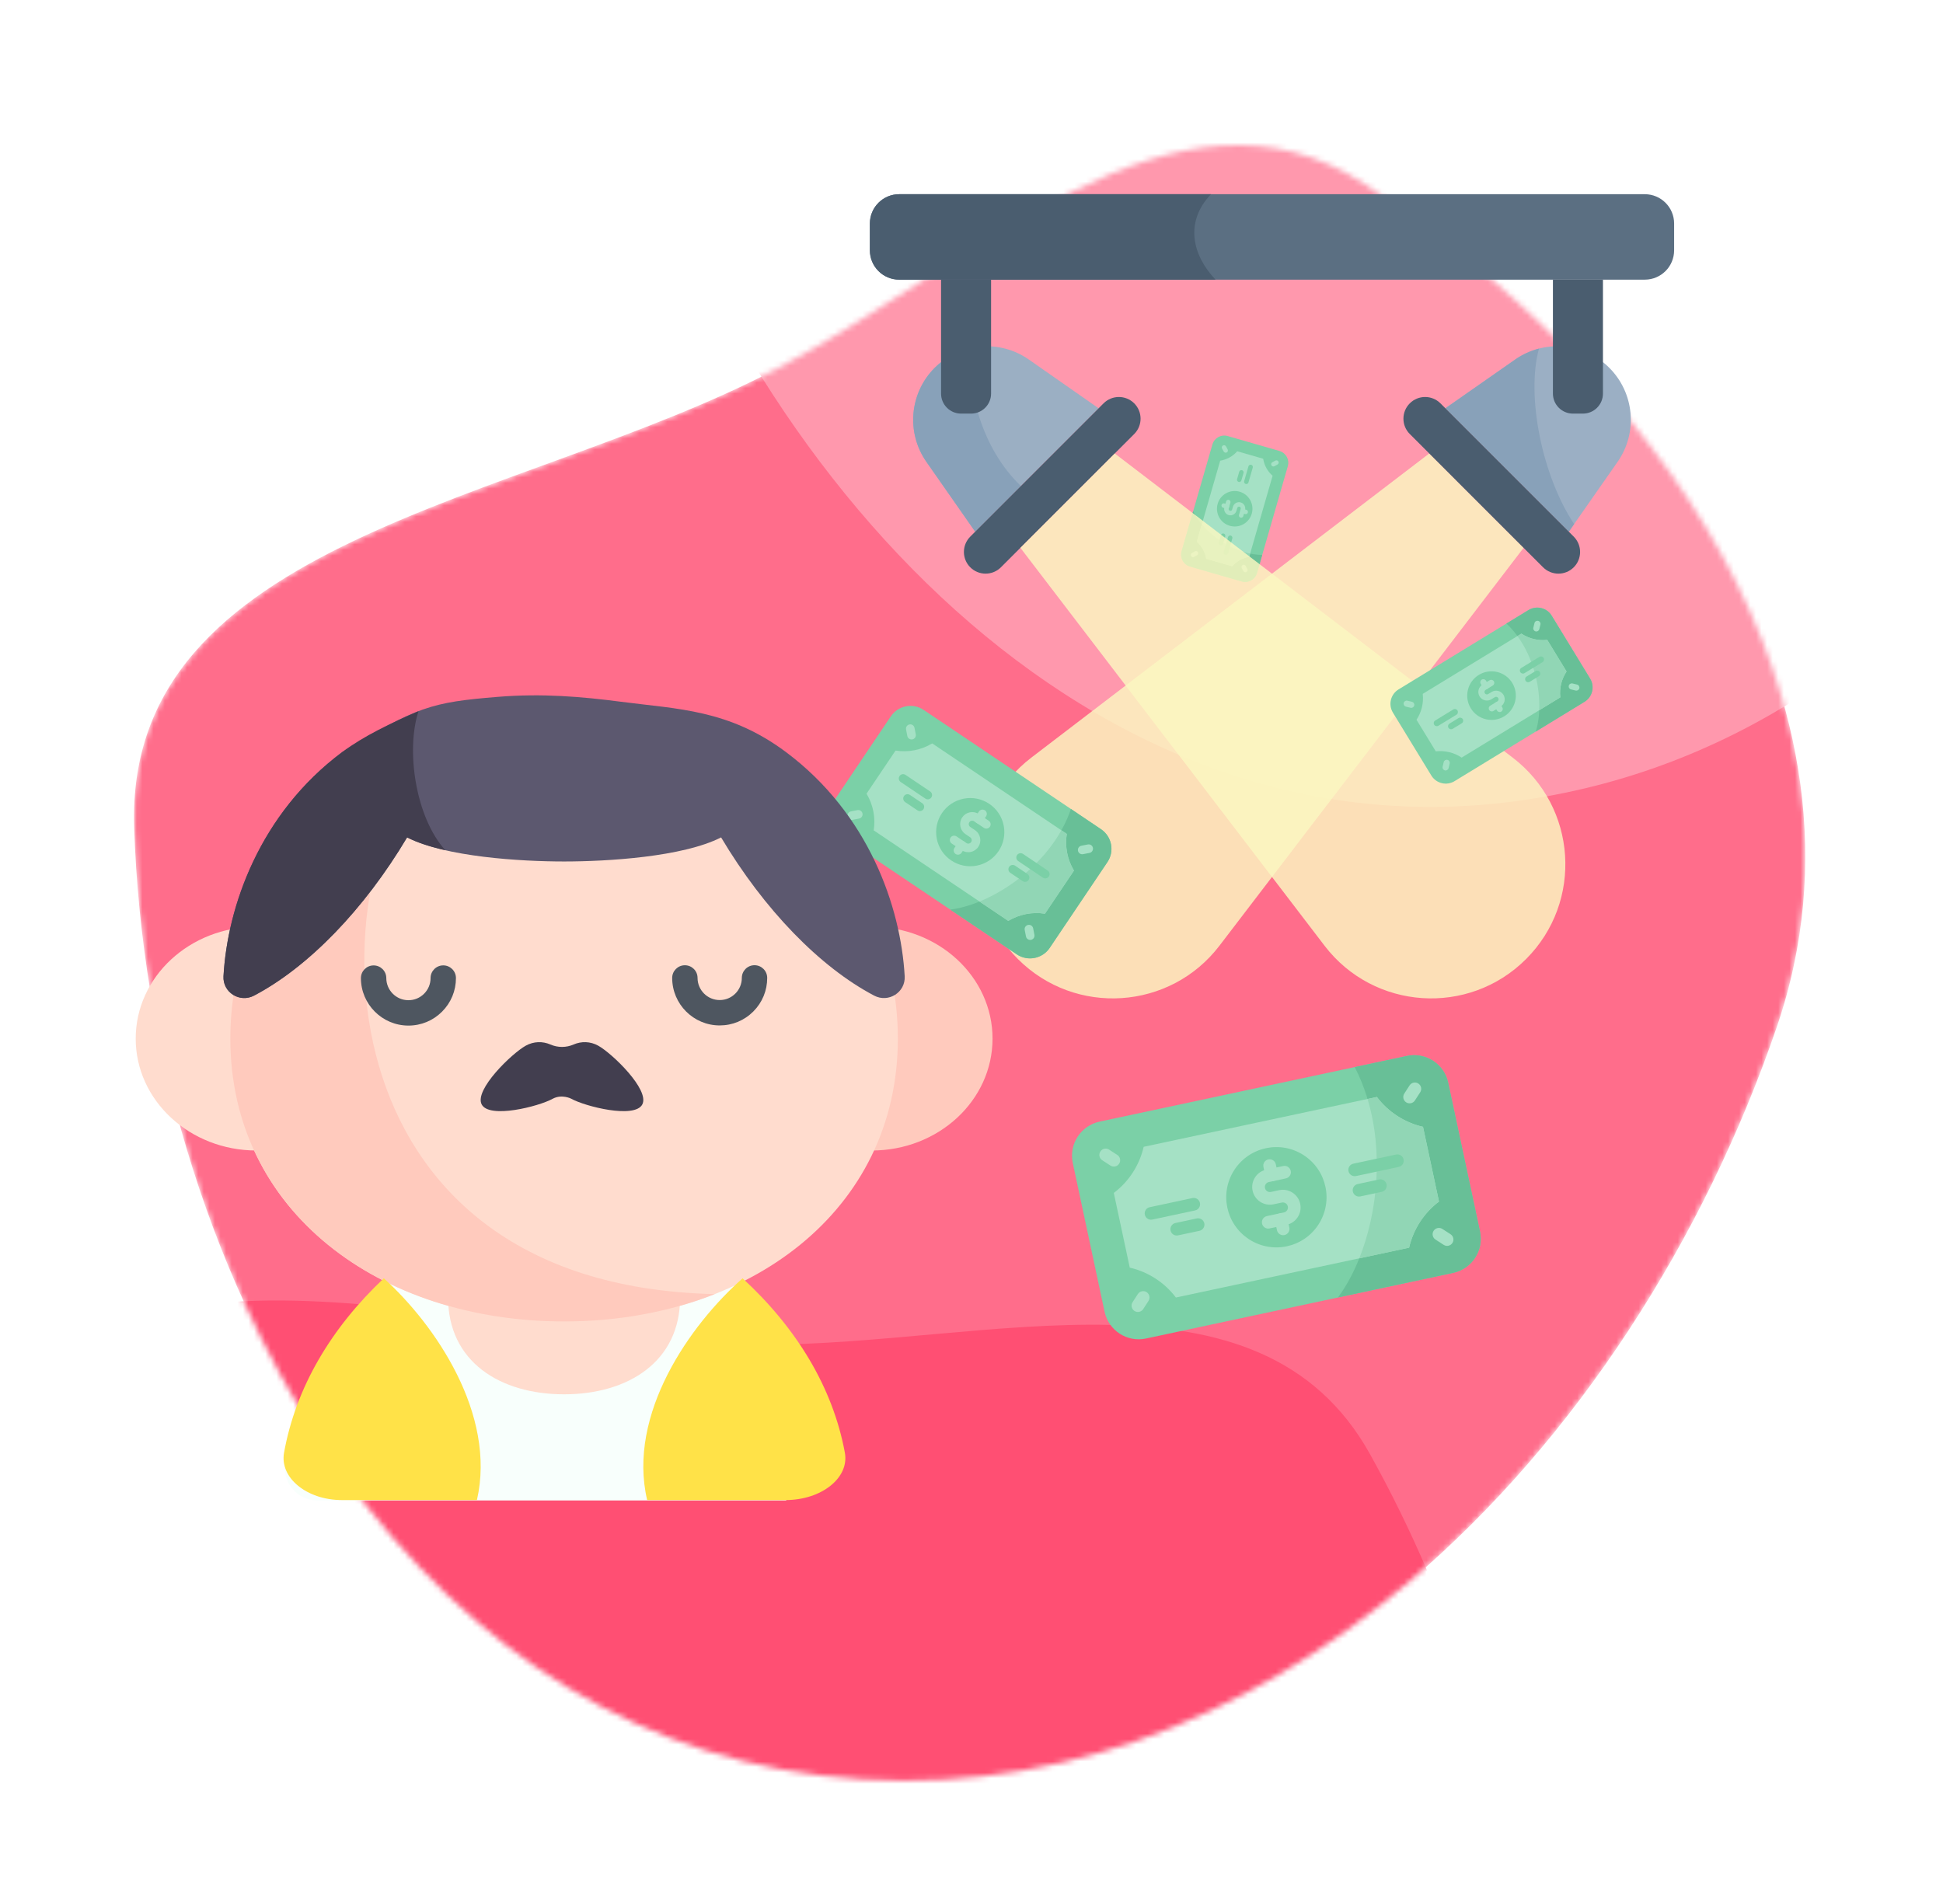 <svg width="348" height="341" viewBox="0 0 348 341" fill="none" xmlns="http://www.w3.org/2000/svg">
<g filter="url(#filter0_ddd)">
<mask id="mask0" mask-type="alpha" maskUnits="userSpaceOnUse" x="24" y="8" width="300" height="293">
<path fill-rule="evenodd" clip-rule="evenodd" d="M138.772 48.24C92.713 72.315 22.332 78.382 24.03 130.227C26.561 207.493 70.197 290.699 147.018 300.033C226.501 309.691 292.323 241.721 318.224 165.972C338.284 107.304 296.275 48.984 244.478 15.003C210.397 -7.357 174.966 29.322 138.772 48.24Z" fill="#C4C4C4"/>
</mask>
<g mask="url(#mask0)">
<path fill-rule="evenodd" clip-rule="evenodd" d="M138.772 48.24C92.713 72.315 22.332 78.382 24.03 130.227C26.561 207.493 70.197 290.699 147.018 300.033C226.501 309.691 292.323 241.721 318.224 165.972C338.284 107.304 296.275 48.984 244.478 15.003C210.397 -7.357 174.966 29.322 138.772 48.24Z" fill="#FF6D8B"/>
<path fill-rule="evenodd" clip-rule="evenodd" d="M202.349 -117.097C163.205 -82.91 96.2 -60.537 109.986 -10.529C130.532 63.998 192.434 134.678 269.305 125.771C348.841 116.554 396.924 35.066 404.374 -44.641C410.144 -106.376 355.65 -153.241 297.339 -174.154C258.971 -187.915 233.11 -143.961 202.349 -117.097Z" fill="#FF98AD"/>
<path fill-rule="evenodd" clip-rule="evenodd" d="M136.299 222.874C84.328 222.844 19.159 195.581 -3.38 242.302C-36.969 311.93 -36.893 405.885 26.839 449.779C92.781 495.195 182.617 465.499 240.692 410.4C285.672 367.723 275.497 296.573 245.365 242.446C225.539 206.832 177.139 222.898 136.299 222.874Z" fill="#FF4F73"/>
</g>
</g>
<path d="M230.655 83.509L225.136 102.638C224.798 103.811 223.573 104.487 222.401 104.148L213.14 101.477C211.968 101.139 211.292 99.914 211.63 98.742L217.149 79.612C217.487 78.44 218.711 77.764 219.884 78.102L229.144 80.774C230.317 81.112 230.993 82.336 230.655 83.509Z" fill="#7BD0A7"/>
<path d="M213.699 91.566L211.629 98.742C211.291 99.915 211.967 101.139 213.139 101.477L222.4 104.149C223.572 104.487 224.797 103.811 225.135 102.639L226.071 99.394C220.703 99.322 215.454 95.292 213.699 91.566Z" fill="#68BF97"/>
<path d="M219.719 81.037C219.525 81.144 219.281 81.074 219.174 80.88L218.876 80.34C218.769 80.146 218.839 79.902 219.033 79.795C219.227 79.688 219.471 79.758 219.578 79.952L219.876 80.492C219.983 80.686 219.913 80.93 219.719 81.037Z" fill="#A5E1C5"/>
<path d="M214.407 99.451L213.866 99.75C213.672 99.857 213.428 99.786 213.321 99.592C213.214 99.398 213.285 99.154 213.479 99.047L214.019 98.749C214.213 98.642 214.457 98.712 214.564 98.906C214.671 99.1 214.6 99.344 214.407 99.451Z" fill="#A5E1C5"/>
<path d="M228.804 83.204L228.264 83.502C228.07 83.609 227.826 83.539 227.719 83.345C227.612 83.151 227.682 82.907 227.876 82.8L228.417 82.502C228.611 82.395 228.854 82.465 228.961 82.659C229.069 82.853 228.998 83.097 228.804 83.204Z" fill="#A5E1C5"/>
<path d="M223.25 102.457C223.056 102.564 222.812 102.493 222.705 102.299L222.407 101.759C222.3 101.565 222.37 101.321 222.564 101.214C222.758 101.107 223.002 101.178 223.109 101.372L223.407 101.912C223.514 102.106 223.444 102.35 223.25 102.457Z" fill="#A5E1C5"/>
<path d="M218.544 82.512L214.355 97.032C215.256 97.817 215.854 98.901 216.039 100.081L220.69 101.423C221.475 100.522 222.559 99.924 223.739 99.739L227.928 85.219C227.027 84.434 226.429 83.351 226.244 82.17L221.593 80.829C220.808 81.729 219.725 82.327 218.544 82.512Z" fill="#A5E1C5"/>
<path d="M223.739 99.739L223.907 99.158C220.462 98.462 217.263 96.324 215.25 93.93L214.355 97.032C215.256 97.818 215.854 98.901 216.039 100.081L220.69 101.423C221.475 100.522 222.559 99.924 223.739 99.739Z" fill="#91D6B5"/>
<path d="M219.757 99.33C219.667 99.38 219.558 99.395 219.452 99.364C219.239 99.303 219.116 99.081 219.177 98.868L219.945 96.207C220.006 95.994 220.229 95.871 220.441 95.933C220.654 95.994 220.777 96.216 220.716 96.429L219.948 99.09C219.917 99.196 219.846 99.28 219.757 99.33Z" fill="#7BD0A7"/>
<path d="M218.872 97.634C218.782 97.683 218.674 97.699 218.567 97.668C218.354 97.607 218.232 97.384 218.293 97.172L218.677 95.841C218.738 95.628 218.96 95.506 219.173 95.567C219.386 95.629 219.509 95.851 219.447 96.064L219.064 97.394C219.033 97.5 218.962 97.584 218.872 97.634Z" fill="#7BD0A7"/>
<path d="M223.415 86.65C223.325 86.7 223.216 86.715 223.11 86.684C222.897 86.623 222.774 86.401 222.836 86.188L223.603 83.527C223.665 83.314 223.887 83.192 224.1 83.253C224.312 83.315 224.435 83.537 224.374 83.75L223.606 86.41C223.575 86.517 223.505 86.6 223.415 86.65Z" fill="#7BD0A7"/>
<path d="M222.147 86.284C222.057 86.334 221.948 86.349 221.842 86.319C221.629 86.257 221.506 86.035 221.567 85.822L221.951 84.492C222.013 84.279 222.235 84.156 222.448 84.218C222.661 84.279 222.783 84.501 222.722 84.714L222.338 86.044C222.307 86.151 222.236 86.235 222.147 86.284Z" fill="#7BD0A7"/>
<path d="M223.924 89.59C224.772 91.126 224.214 93.059 222.678 93.908C221.141 94.756 219.208 94.199 218.359 92.662C217.511 91.126 218.069 89.192 219.605 88.344C221.142 87.495 223.075 88.053 223.924 89.59Z" fill="#7BD0A7"/>
<path d="M222.49 92.681C222.4 92.731 222.291 92.746 222.185 92.716C221.972 92.654 221.849 92.432 221.91 92.219L222.216 91.159C222.24 91.077 222.23 90.99 222.189 90.915C222.148 90.84 222.08 90.786 221.997 90.762C221.828 90.713 221.649 90.812 221.601 90.981L221.453 91.493C221.282 92.087 220.658 92.432 220.063 92.26C219.775 92.177 219.537 91.987 219.392 91.724C219.247 91.462 219.213 91.158 219.296 90.87L219.602 89.81C219.663 89.597 219.886 89.475 220.099 89.536C220.311 89.597 220.434 89.82 220.373 90.032L220.067 91.093C220.043 91.175 220.053 91.261 220.094 91.336C220.135 91.411 220.204 91.466 220.286 91.489C220.456 91.538 220.634 91.44 220.683 91.27L220.83 90.759C220.913 90.471 221.103 90.233 221.366 90.088C221.628 89.943 221.932 89.909 222.22 89.992C222.508 90.075 222.746 90.265 222.891 90.528C223.036 90.79 223.07 91.093 222.987 91.381L222.681 92.442C222.65 92.548 222.579 92.632 222.49 92.681Z" fill="#A5E1C5"/>
<path d="M219.949 91.077C219.859 91.126 219.75 91.142 219.644 91.111L219.061 90.943C218.848 90.882 218.725 90.659 218.787 90.447C218.848 90.234 219.07 90.111 219.283 90.172L219.866 90.341C220.079 90.402 220.202 90.624 220.14 90.837C220.11 90.943 220.039 91.027 219.949 91.077Z" fill="#A5E1C5"/>
<path d="M223.305 92.045C223.215 92.095 223.106 92.11 223 92.079L222.417 91.911C222.204 91.85 222.081 91.627 222.143 91.415C222.204 91.202 222.426 91.079 222.639 91.14L223.222 91.309C223.435 91.37 223.558 91.593 223.496 91.805C223.466 91.912 223.395 91.996 223.305 92.045Z" fill="#A5E1C5"/>
<path d="M294.591 50.09H161.051C158.151 50.09 155.799 47.74 155.799 44.838V40.038C155.799 37.138 158.151 34.786 161.051 34.786H294.591C297.492 34.786 299.843 37.138 299.843 40.038V44.838C299.843 47.74 297.492 50.09 294.591 50.09Z" fill="#5B6F82"/>
<path d="M216.894 34.786H161.051C158.151 34.786 155.799 37.138 155.799 40.038V44.838C155.799 47.74 158.151 50.09 161.051 50.09H217.712C213.531 45.711 212.147 39.75 216.894 34.786Z" fill="#4A5D6F"/>
<path d="M196.768 73.131L174.663 95.236L165.928 82.731C162.272 77.498 162.897 70.395 167.412 65.88C171.926 61.366 179.029 60.74 184.264 64.396L196.768 73.131Z" fill="#9BAFC3"/>
<path d="M173.76 62.363C171.421 62.902 169.211 64.082 167.412 65.88C162.897 70.395 162.272 77.497 165.928 82.731L174.663 95.236L182.845 87.054C175.756 80.251 173.29 69.782 173.76 62.363Z" fill="#88A1B9"/>
<path d="M203.144 77.738L179.271 101.612C177.753 103.129 175.295 103.129 173.778 101.612C172.262 100.096 172.262 97.637 173.778 96.121L197.652 72.247C199.169 70.73 201.628 70.73 203.144 72.247C204.661 73.763 204.661 76.222 203.144 77.738Z" fill="#4A5D6F"/>
<path d="M173.919 74.085H172.136C170.155 74.085 168.548 72.479 168.548 70.497V50.09H177.507V70.497C177.507 72.479 175.901 74.085 173.919 74.085Z" fill="#4A5D6F"/>
<path d="M199.657 81.226L182.758 98.124L237.229 169.39C246.059 180.942 263.041 182.07 273.322 171.79C283.602 161.51 282.473 144.527 270.922 135.698L199.657 81.226Z" fill="#FBF7C1" fill-opacity="0.82"/>
<path d="M255.986 81.226L272.884 98.124L218.412 169.39C209.584 180.942 192.6 182.07 182.32 171.79C172.04 161.51 173.169 144.527 184.721 135.698L255.986 81.226Z" fill="#FBF7C1" fill-opacity="0.82"/>
<path d="M258.875 73.131L280.98 95.236L289.714 82.731C293.371 77.498 292.745 70.395 288.231 65.88C283.716 61.366 276.613 60.74 271.379 64.396L258.875 73.131Z" fill="#9BAFC4"/>
<path d="M275.633 62.44C274.144 62.823 272.702 63.473 271.38 64.396L258.875 73.132L280.98 95.236L281.935 93.869C276.266 85.374 273.298 71.08 275.633 62.44Z" fill="#88A1B9"/>
<path d="M252.499 77.738L276.372 101.612C277.889 103.129 280.348 103.129 281.864 101.612C283.381 100.096 283.381 97.637 281.864 96.121L257.99 72.247C256.474 70.73 254.014 70.73 252.499 72.247C250.981 73.763 250.981 76.222 252.499 77.738Z" fill="#4A5D6F"/>
<path d="M281.724 74.085H283.506C285.489 74.085 287.094 72.479 287.094 70.497V50.09H278.135V70.497C278.135 72.479 279.741 74.085 281.724 74.085Z" fill="#4A5D6F"/>
<path d="M165.439 127.162L197.19 148.523C199.136 149.832 199.652 152.47 198.343 154.416L188.003 169.787C186.693 171.733 184.055 172.249 182.109 170.94L150.358 149.58C148.412 148.271 147.896 145.632 149.205 143.686L159.546 128.315C160.855 126.369 163.493 125.853 165.439 127.162Z" fill="#7BD0A7"/>
<path d="M170.199 162.928L182.11 170.941C184.056 172.25 186.694 171.734 188.003 169.788L198.344 154.417C199.653 152.471 199.137 149.833 197.191 148.524L191.806 144.901C188.513 154.68 178.049 161.912 170.199 162.928Z" fill="#68BF97"/>
<path d="M154.478 145.715C154.56 146.133 154.287 146.538 153.87 146.619L152.706 146.847C152.288 146.929 151.883 146.657 151.801 146.239C151.719 145.821 151.992 145.416 152.41 145.334L153.574 145.106C153.991 145.025 154.396 145.297 154.478 145.715Z" fill="#A5E1C5"/>
<path d="M185.042 166.276L185.27 167.441C185.351 167.858 185.079 168.263 184.661 168.345C184.243 168.427 183.839 168.154 183.757 167.737L183.529 166.572C183.447 166.155 183.72 165.75 184.138 165.668C184.555 165.586 184.96 165.859 185.042 166.276Z" fill="#A5E1C5"/>
<path d="M163.792 130.368L164.02 131.532C164.101 131.949 163.829 132.354 163.411 132.436C162.994 132.518 162.589 132.245 162.507 131.828L162.279 130.664C162.197 130.246 162.47 129.841 162.888 129.759C163.306 129.677 163.71 129.95 163.792 130.368Z" fill="#A5E1C5"/>
<path d="M195.748 151.865C195.829 152.283 195.557 152.688 195.139 152.77L193.975 152.997C193.557 153.079 193.153 152.807 193.071 152.389C192.989 151.971 193.261 151.566 193.679 151.484L194.843 151.257C195.261 151.175 195.666 151.448 195.748 151.865Z" fill="#A5E1C5"/>
<path d="M156.485 148.733L180.586 164.946C182.553 163.761 184.887 163.304 187.155 163.661L192.349 155.941C191.164 153.973 190.707 151.64 191.064 149.371L166.964 133.158C164.996 134.343 162.663 134.8 160.394 134.443L155.2 142.163C156.385 144.13 156.842 146.464 156.485 148.733Z" fill="#A5E1C5"/>
<path d="M191.064 149.371L190.098 148.722C186.797 154.615 181.001 159.209 175.438 161.483L180.586 164.946C182.553 163.761 184.887 163.304 187.155 163.661L192.349 155.941C191.164 153.974 190.707 151.64 191.064 149.371Z" fill="#91D6B5"/>
<path d="M187.97 156.416C188.008 156.61 187.972 156.818 187.853 156.995C187.615 157.348 187.137 157.442 186.783 157.204L182.367 154.233C182.014 153.995 181.92 153.516 182.158 153.163C182.396 152.81 182.874 152.716 183.228 152.954L187.644 155.925C187.82 156.044 187.932 156.223 187.97 156.416Z" fill="#7BD0A7"/>
<path d="M184.346 157.036C184.384 157.23 184.348 157.437 184.229 157.614C183.991 157.967 183.512 158.061 183.159 157.823L180.951 156.338C180.598 156.1 180.504 155.621 180.742 155.268C180.98 154.915 181.459 154.821 181.811 155.059L184.02 156.544C184.196 156.663 184.308 156.842 184.346 157.036Z" fill="#7BD0A7"/>
<path d="M166.924 142.257C166.962 142.451 166.925 142.659 166.807 142.836C166.569 143.189 166.09 143.283 165.737 143.045L161.321 140.074C160.968 139.837 160.874 139.358 161.112 139.005C161.349 138.651 161.828 138.558 162.181 138.795L166.597 141.766C166.774 141.885 166.886 142.064 166.924 142.257Z" fill="#7BD0A7"/>
<path d="M165.508 144.362C165.546 144.556 165.51 144.764 165.391 144.941C165.153 145.294 164.674 145.388 164.321 145.15L162.113 143.664C161.76 143.427 161.666 142.948 161.904 142.595C162.141 142.242 162.62 142.148 162.973 142.386L165.182 143.871C165.358 143.99 165.47 144.169 165.508 144.362Z" fill="#7BD0A7"/>
<path d="M172.602 143.057C175.913 142.409 179.121 144.568 179.769 147.879C180.417 151.19 178.258 154.399 174.947 155.047C171.637 155.694 168.427 153.535 167.78 150.225C167.132 146.914 169.291 143.705 172.602 143.057Z" fill="#7BD0A7"/>
<path d="M177.414 147.501C177.452 147.695 177.417 147.903 177.298 148.08C177.06 148.433 176.581 148.527 176.228 148.289L174.468 147.105C174.332 147.013 174.168 146.98 174.006 147.012C173.845 147.043 173.705 147.136 173.613 147.272C173.424 147.554 173.499 147.938 173.781 148.127L174.629 148.698C175.616 149.362 175.879 150.705 175.215 151.692C174.893 152.171 174.404 152.495 173.839 152.605C173.273 152.716 172.699 152.599 172.221 152.278L170.461 151.094C170.108 150.857 170.014 150.378 170.251 150.024C170.489 149.671 170.968 149.577 171.321 149.815L173.081 150.999C173.218 151.091 173.382 151.124 173.543 151.093C173.704 151.061 173.844 150.968 173.936 150.832C174.125 150.55 174.05 150.166 173.769 149.977L172.92 149.406C172.442 149.084 172.118 148.596 172.007 148.03C171.896 147.465 172.013 146.89 172.334 146.412C172.656 145.934 173.144 145.61 173.71 145.499C174.276 145.388 174.851 145.504 175.329 145.826L177.088 147.01C177.265 147.129 177.377 147.308 177.414 147.501Z" fill="#A5E1C5"/>
<path d="M172.983 151.205C173.021 151.399 172.985 151.607 172.866 151.783L172.215 152.751C171.977 153.105 171.498 153.198 171.145 152.96C170.792 152.723 170.698 152.244 170.935 151.891L171.587 150.923C171.824 150.57 172.303 150.476 172.657 150.714C172.833 150.832 172.945 151.011 172.983 151.205Z" fill="#A5E1C5"/>
<path d="M176.73 145.635C176.768 145.829 176.732 146.036 176.613 146.213L175.962 147.181C175.724 147.534 175.246 147.628 174.892 147.39C174.539 147.153 174.445 146.674 174.683 146.32L175.334 145.353C175.572 145 176.051 144.906 176.404 145.143C176.581 145.262 176.692 145.441 176.73 145.635Z" fill="#A5E1C5"/>
<path d="M250.485 123.487L273.756 109.276C275.182 108.405 277.044 108.855 277.915 110.281L284.795 121.547C285.666 122.973 285.216 124.835 283.79 125.706L260.519 139.917C259.093 140.788 257.231 140.338 256.36 138.912L249.48 127.646C248.609 126.22 249.059 124.358 250.485 123.487Z" fill="#7BD0A7"/>
<path d="M275.061 131.038L283.791 125.707C285.217 124.836 285.667 122.974 284.796 121.547L277.916 110.282C277.045 108.856 275.183 108.406 273.757 109.277L269.81 111.687C275.164 116.726 276.736 125.652 275.061 131.038Z" fill="#68BF97"/>
<path d="M259.241 136.101C259.536 136.172 259.717 136.469 259.646 136.763L259.447 137.585C259.376 137.88 259.079 138.061 258.784 137.99C258.489 137.919 258.308 137.622 258.38 137.327L258.578 136.505C258.65 136.211 258.946 136.029 259.241 136.101Z" fill="#A5E1C5"/>
<path d="M281.642 122.421L282.463 122.619C282.758 122.691 282.939 122.988 282.868 123.282C282.797 123.577 282.5 123.758 282.205 123.687L281.384 123.489C281.089 123.417 280.908 123.121 280.979 122.826C281.05 122.531 281.347 122.35 281.642 122.421Z" fill="#A5E1C5"/>
<path d="M252.072 125.507L252.893 125.706C253.188 125.777 253.369 126.074 253.298 126.369C253.227 126.663 252.93 126.845 252.635 126.773L251.813 126.575C251.518 126.503 251.337 126.207 251.409 125.912C251.48 125.617 251.777 125.436 252.072 125.507Z" fill="#A5E1C5"/>
<path d="M275.492 111.204C275.787 111.276 275.968 111.572 275.897 111.867L275.698 112.688C275.627 112.983 275.33 113.165 275.035 113.093C274.74 113.022 274.559 112.725 274.63 112.43L274.829 111.609C274.9 111.314 275.197 111.133 275.492 111.204Z" fill="#A5E1C5"/>
<path d="M261.792 135.698L279.455 124.911C279.273 123.285 279.671 121.638 280.576 120.275L277.121 114.617C275.494 114.8 273.847 114.401 272.484 113.496L254.821 124.283C255.004 125.909 254.606 127.556 253.7 128.919L257.156 134.577C258.782 134.395 260.429 134.793 261.792 135.698Z" fill="#A5E1C5"/>
<path d="M272.484 113.496L271.777 113.928C274.612 117.818 275.864 122.937 275.682 127.215L279.455 124.911C279.273 123.285 279.671 121.638 280.576 120.275L277.121 114.617C275.495 114.8 273.847 114.401 272.484 113.496Z" fill="#91D6B5"/>
<path d="M276.127 117.593C276.264 117.627 276.388 117.712 276.467 117.841C276.625 118.1 276.543 118.438 276.284 118.596L273.048 120.573C272.789 120.731 272.451 120.649 272.293 120.39C272.135 120.131 272.216 119.793 272.475 119.635L275.712 117.659C275.841 117.58 275.99 117.56 276.127 117.593Z" fill="#7BD0A7"/>
<path d="M275.451 120.125C275.587 120.158 275.711 120.243 275.79 120.372C275.949 120.631 275.867 120.969 275.608 121.127L273.99 122.115C273.731 122.274 273.393 122.192 273.235 121.933C273.077 121.674 273.158 121.336 273.417 121.178L275.036 120.19C275.165 120.111 275.314 120.092 275.451 120.125Z" fill="#7BD0A7"/>
<path d="M260.702 127.013C260.839 127.046 260.963 127.132 261.042 127.261C261.2 127.52 261.118 127.858 260.859 128.016L257.623 129.993C257.364 130.151 257.026 130.069 256.868 129.81C256.71 129.551 256.791 129.213 257.05 129.055L260.287 127.079C260.416 127 260.565 126.98 260.702 127.013Z" fill="#7BD0A7"/>
<path d="M261.644 128.556C261.781 128.589 261.905 128.674 261.984 128.804C262.142 129.063 262.06 129.401 261.801 129.559L260.183 130.547C259.924 130.705 259.586 130.623 259.428 130.364C259.27 130.106 259.352 129.768 259.611 129.61L261.229 128.621C261.358 128.542 261.508 128.523 261.644 128.556Z" fill="#7BD0A7"/>
<path d="M262.908 123.574C263.472 121.238 265.824 119.802 268.161 120.366C270.497 120.931 271.934 123.283 271.369 125.619C270.804 127.956 268.452 129.392 266.115 128.828C263.779 128.263 262.343 125.911 262.908 123.574Z" fill="#7BD0A7"/>
<path d="M267.216 121.779C267.353 121.812 267.477 121.897 267.556 122.026C267.714 122.285 267.632 122.623 267.373 122.781L266.084 123.569C265.984 123.63 265.914 123.726 265.886 123.84C265.858 123.954 265.877 124.072 265.938 124.172C266.064 124.379 266.335 124.444 266.541 124.318L267.163 123.938C267.886 123.496 268.834 123.726 269.276 124.449C269.49 124.8 269.555 125.213 269.459 125.612C269.362 126.011 269.116 126.348 268.766 126.562L267.475 127.35C267.217 127.508 266.879 127.426 266.721 127.167C266.563 126.908 266.644 126.57 266.903 126.413L268.193 125.625C268.293 125.564 268.363 125.467 268.391 125.353C268.418 125.24 268.4 125.122 268.339 125.022C268.213 124.815 267.942 124.75 267.735 124.876L267.114 125.255C266.763 125.469 266.351 125.534 265.951 125.438C265.552 125.342 265.215 125.095 265.001 124.745C264.787 124.394 264.722 123.982 264.818 123.582C264.915 123.183 265.161 122.846 265.511 122.632L266.801 121.844C266.931 121.765 267.08 121.746 267.216 121.779Z" fill="#A5E1C5"/>
<path d="M268.297 125.75C268.434 125.783 268.558 125.868 268.637 125.997L269.07 126.707C269.228 126.966 269.147 127.304 268.888 127.462C268.629 127.62 268.291 127.538 268.133 127.28L267.7 126.57C267.541 126.311 267.623 125.973 267.882 125.815C268.011 125.736 268.161 125.717 268.297 125.75Z" fill="#A5E1C5"/>
<path d="M265.804 121.667C265.941 121.7 266.065 121.785 266.144 121.915L266.577 122.625C266.735 122.883 266.654 123.221 266.395 123.379C266.136 123.538 265.798 123.456 265.64 123.197L265.207 122.488C265.048 122.229 265.13 121.89 265.389 121.732C265.518 121.653 265.668 121.634 265.804 121.667Z" fill="#A5E1C5"/>
<path d="M196.94 200.902L251.968 189.139C255.341 188.418 258.658 190.568 259.379 193.94L265.074 220.58C265.795 223.952 263.645 227.27 260.273 227.991L205.245 239.754C201.873 240.475 198.555 238.325 197.834 234.953L192.139 208.313C191.418 204.941 193.568 201.623 196.94 200.902Z" fill="#7BD0A7"/>
<path d="M239.631 232.403L260.274 227.991C263.646 227.27 265.796 223.952 265.075 220.58L259.38 193.94C258.66 190.568 255.342 188.419 251.969 189.139L242.636 191.134C249.616 204.607 246.576 223.063 239.631 232.403Z" fill="#68BF97"/>
<path d="M205.366 231.447C205.891 231.788 206.041 232.489 205.701 233.015L204.753 234.479C204.412 235.004 203.711 235.154 203.185 234.814C202.659 234.473 202.51 233.771 202.85 233.246L203.798 231.782C204.139 231.257 204.84 231.107 205.366 231.447Z" fill="#A5E1C5"/>
<path d="M258.336 220.125L259.8 221.073C260.325 221.413 260.475 222.115 260.135 222.64C259.794 223.166 259.093 223.316 258.568 222.975L257.104 222.027C256.578 221.687 256.428 220.985 256.768 220.46C257.109 219.934 257.811 219.784 258.336 220.125Z" fill="#A5E1C5"/>
<path d="M198.647 205.918L200.111 206.867C200.637 207.207 200.787 207.908 200.446 208.434C200.106 208.959 199.404 209.109 198.879 208.769L197.415 207.821C196.889 207.48 196.74 206.779 197.08 206.253C197.42 205.728 198.122 205.578 198.647 205.918Z" fill="#A5E1C5"/>
<path d="M254.029 194.08C254.555 194.42 254.705 195.121 254.364 195.647L253.416 197.111C253.076 197.636 252.375 197.786 251.849 197.446C251.324 197.105 251.173 196.404 251.514 195.878L252.462 194.415C252.802 193.889 253.504 193.739 254.029 194.08Z" fill="#A5E1C5"/>
<path d="M210.608 232.408L252.376 223.479C253.132 220.188 255.034 217.253 257.728 215.217L254.868 201.838C251.577 201.082 248.642 199.181 246.606 196.486L204.838 205.414C204.083 208.706 202.181 211.641 199.487 213.676L202.347 227.055C205.638 227.812 208.573 229.713 210.608 232.408Z" fill="#A5E1C5"/>
<path d="M246.606 196.486L244.933 196.843C247.794 206.356 246.733 217.179 243.454 225.386L252.376 223.479C253.132 220.188 255.034 217.253 257.728 215.217L254.868 201.838C251.577 201.082 248.642 199.181 246.606 196.486Z" fill="#91D6B5"/>
<path d="M250.898 206.955C251.142 207.113 251.325 207.363 251.39 207.67C251.521 208.282 251.131 208.884 250.519 209.015L242.865 210.651C242.253 210.782 241.651 210.391 241.52 209.779C241.389 209.167 241.779 208.565 242.391 208.434L250.045 206.798C250.351 206.733 250.655 206.797 250.898 206.955Z" fill="#7BD0A7"/>
<path d="M247.851 211.421C248.094 211.579 248.278 211.83 248.343 212.136C248.474 212.748 248.084 213.35 247.472 213.481L243.645 214.299C243.033 214.43 242.43 214.04 242.3 213.428C242.169 212.815 242.559 212.213 243.171 212.082L246.998 211.264C247.304 211.199 247.607 211.264 247.851 211.421Z" fill="#7BD0A7"/>
<path d="M214.422 214.752C214.666 214.91 214.849 215.16 214.915 215.467C215.046 216.078 214.656 216.681 214.043 216.812L206.39 218.448C205.778 218.579 205.176 218.189 205.045 217.576C204.914 216.964 205.304 216.362 205.916 216.231L213.569 214.595C213.876 214.53 214.179 214.594 214.422 214.752Z" fill="#7BD0A7"/>
<path d="M215.202 218.4C215.446 218.558 215.629 218.808 215.695 219.114C215.826 219.727 215.436 220.329 214.823 220.46L210.996 221.277C210.384 221.408 209.782 221.018 209.651 220.406C209.52 219.794 209.91 219.192 210.523 219.061L214.35 218.243C214.656 218.178 214.959 218.242 215.202 218.4Z" fill="#7BD0A7"/>
<path d="M221.069 209.563C223.766 205.4 229.327 204.211 233.491 206.908C237.654 209.605 238.843 215.167 236.146 219.33C233.449 223.494 227.887 224.683 223.724 221.986C219.56 219.289 218.372 213.727 221.069 209.563Z" fill="#7BD0A7"/>
<path d="M230.686 209.013C230.929 209.171 231.113 209.421 231.178 209.727C231.309 210.339 230.919 210.942 230.307 211.072L227.257 211.724C227.02 211.775 226.818 211.914 226.686 212.117C226.554 212.321 226.51 212.562 226.56 212.799C226.665 213.287 227.147 213.6 227.635 213.496L229.106 213.181C230.816 212.815 232.506 213.91 232.871 215.621C233.049 216.449 232.892 217.298 232.432 218.008C231.971 218.72 231.261 219.209 230.432 219.386L227.382 220.038C226.77 220.169 226.168 219.779 226.037 219.166C225.906 218.554 226.296 217.952 226.908 217.821L229.959 217.17C230.195 217.119 230.398 216.979 230.529 216.776C230.661 216.573 230.705 216.331 230.655 216.094C230.55 215.606 230.068 215.293 229.579 215.398L228.109 215.712C227.281 215.889 226.433 215.734 225.721 215.273C225.01 214.812 224.521 214.102 224.344 213.273C224.167 212.444 224.323 211.597 224.784 210.885C225.244 210.174 225.954 209.685 226.783 209.508L229.833 208.856C230.139 208.79 230.442 208.855 230.686 209.013Z" fill="#A5E1C5"/>
<path d="M230.076 217.484C230.319 217.642 230.503 217.892 230.568 218.198L230.927 219.876C231.058 220.488 230.668 221.09 230.055 221.221C229.443 221.352 228.841 220.961 228.71 220.35L228.352 218.672C228.22 218.06 228.611 217.457 229.223 217.327C229.529 217.261 229.832 217.326 230.076 217.484Z" fill="#A5E1C5"/>
<path d="M228.012 207.83C228.256 207.987 228.439 208.238 228.505 208.544L228.863 210.222C228.994 210.834 228.604 211.436 227.992 211.567C227.38 211.698 226.777 211.308 226.646 210.695L226.288 209.018C226.157 208.406 226.548 207.803 227.16 207.672C227.465 207.607 227.769 207.672 228.012 207.83Z" fill="#A5E1C5"/>
<path d="M145.213 268.755C148.713 268.755 151.443 265.685 150.993 262.214C147.787 237.479 126.64 218.373 101.032 218.373C75.424 218.373 54.277 237.479 51.071 262.214C50.621 265.685 53.351 268.755 56.851 268.755H145.213Z" fill="#F8FFFC"/>
<path d="M121.81 232.412C121.81 220.936 112.507 211.634 101.032 211.634C89.557 211.634 80.254 220.936 80.254 232.412C80.254 243.887 89.557 249.745 101.032 249.745C112.507 249.745 121.81 243.887 121.81 232.412Z" fill="#FFDCCE"/>
<path d="M45.925 206.075C57.865 206.075 67.544 197.104 67.544 186.037C67.544 174.97 57.865 165.999 45.925 165.999C33.985 165.999 24.306 174.97 24.306 186.037C24.306 197.104 33.985 206.075 45.925 206.075Z" fill="#FFDCCE"/>
<path d="M156.149 206.075C168.089 206.075 177.768 197.104 177.768 186.037C177.768 174.97 168.089 165.999 156.149 165.999C144.209 165.999 134.53 174.97 134.53 186.037C134.53 197.104 144.209 206.075 156.149 206.075Z" fill="#FFCABD"/>
<path d="M160.809 186.037C160.809 216.982 134.046 236.696 101.032 236.696C68.018 236.696 41.255 216.982 41.255 186.037C41.255 155.092 68.018 130.005 101.032 130.005C134.046 130.005 160.809 155.091 160.809 186.037Z" fill="#FFDCCE"/>
<path d="M128.012 231.795C55.694 230.166 56.77 156.737 77.478 134.526C56.176 143.095 41.255 162.932 41.255 186.037C41.255 216.982 68.018 236.695 101.032 236.695C110.74 236.696 119.907 234.989 128.012 231.795Z" fill="#FFCABD"/>
<path d="M135.137 172.888C136.392 172.888 137.409 173.904 137.41 175.159C137.411 177.432 136.527 179.569 134.92 181.177C133.314 182.785 131.177 183.672 128.905 183.673L128.9 183.673C124.21 183.673 120.393 179.858 120.391 175.168C120.39 173.912 121.407 172.894 122.662 172.894C122.663 172.894 122.663 172.894 122.664 172.894C123.918 172.894 124.936 173.91 124.936 175.165C124.938 177.35 126.716 179.127 128.9 179.127C128.901 179.127 128.902 179.127 128.902 179.127C129.961 179.127 130.956 178.714 131.704 177.965C132.453 177.216 132.865 176.22 132.864 175.161C132.863 173.906 133.88 172.888 135.135 172.887C135.136 172.888 135.136 172.888 135.137 172.888Z" fill="#4E5660"/>
<path d="M79.389 172.916C80.644 172.916 81.661 173.933 81.662 175.188C81.663 177.461 80.779 179.598 79.172 181.206C77.566 182.814 75.43 183.701 73.156 183.701L73.152 183.701C68.462 183.701 64.645 179.887 64.643 175.197C64.642 173.941 65.659 172.923 66.915 172.923C66.915 172.923 66.915 172.923 66.916 172.923C68.171 172.923 69.188 173.939 69.189 175.194C69.19 177.379 70.968 179.156 73.152 179.156C73.153 179.156 73.153 179.156 73.154 179.156C74.213 179.155 75.208 178.742 75.957 177.993C76.705 177.244 77.117 176.249 77.116 175.19C77.116 173.935 78.133 172.917 79.388 172.916C79.388 172.916 79.388 172.916 79.389 172.916Z" fill="#4E5660"/>
<path d="M89.182 124.817C97.126 124.173 104.187 124.779 111.248 125.7C121.399 127.024 130.534 127.077 140.748 134.693C155.589 145.758 161.34 162.449 162.034 174.864C162.196 177.747 159.131 179.678 156.574 178.336C146.854 173.233 136.834 162.905 129.152 149.994C122.265 153.498 108.803 154.306 101.032 154.306C93.261 154.306 79.799 153.498 72.911 149.994C65.23 162.905 55.21 173.233 45.489 178.336C42.933 179.678 39.868 177.747 40.03 174.864C40.724 162.449 46.475 145.758 61.316 134.693C74.618 126.583 77.266 125.783 89.182 124.817Z" fill="#5C586F"/>
<path d="M74.959 127.386C69.987 129.536 65.199 131.797 61.316 134.692C46.474 145.757 40.724 162.449 40.029 174.864C39.868 177.746 42.933 179.677 45.489 178.336C55.209 173.232 65.23 162.905 72.911 149.994C74.789 150.949 77.157 151.702 79.763 152.295C74.398 146.366 72.675 134.335 74.959 127.386Z" fill="#423E4F"/>
<path d="M68.742 228.971C59.31 237.861 52.965 248.551 50.873 260.206C50.065 264.709 54.967 268.691 61.252 268.691H85.419C88.95 253.3 77.886 237.218 68.742 228.971Z" fill="#FFE248"/>
<rect x="140.817" y="251.037" width="24.714" height="26.48" fill="#FF4F73"/>
<path d="M133.005 228.971C142.672 237.861 149.176 248.551 151.32 260.206C152.148 264.709 147.124 268.691 140.681 268.691H115.911C112.291 253.3 123.631 237.218 133.005 228.971Z" fill="#FFE248"/>
<path d="M107.152 187.303C105.734 186.511 104.121 186.484 102.744 187.085C101.41 187.668 99.902 187.668 98.568 187.085C97.192 186.485 95.579 186.511 94.16 187.303C91.653 188.703 84.928 195.189 86.267 197.812C87.605 200.433 96.502 198.197 99.008 196.797C99.015 196.794 99.022 196.79 99.029 196.787C100.657 195.941 102.297 196.794 102.304 196.797C104.811 198.197 113.707 200.433 115.046 197.812C116.384 195.189 109.659 188.703 107.152 187.303Z" fill="#423E4F"/>
<defs>
<filter id="filter0_ddd" x="0" y="0" width="347.333" height="340.952" filterUnits="userSpaceOnUse" color-interpolation-filters="sRGB">
<feFlood flood-opacity="0" result="BackgroundImageFix"/>
<feColorMatrix in="SourceAlpha" type="matrix" values="0 0 0 0 0 0 0 0 0 0 0 0 0 0 0 0 0 0 127 0"/>
<feOffset/>
<feGaussianBlur stdDeviation="0.5"/>
<feColorMatrix type="matrix" values="0 0 0 0 0 0 0 0 0 0 0 0 0 0 0 0 0 0 0.04 0"/>
<feBlend mode="normal" in2="BackgroundImageFix" result="effect1_dropShadow"/>
<feColorMatrix in="SourceAlpha" type="matrix" values="0 0 0 0 0 0 0 0 0 0 0 0 0 0 0 0 0 0 127 0"/>
<feOffset dy="2"/>
<feGaussianBlur stdDeviation="3"/>
<feColorMatrix type="matrix" values="0 0 0 0 0 0 0 0 0 0 0 0 0 0 0 0 0 0 0.04 0"/>
<feBlend mode="normal" in2="effect1_dropShadow" result="effect2_dropShadow"/>
<feColorMatrix in="SourceAlpha" type="matrix" values="0 0 0 0 0 0 0 0 0 0 0 0 0 0 0 0 0 0 127 0"/>
<feOffset dy="16"/>
<feGaussianBlur stdDeviation="12"/>
<feColorMatrix type="matrix" values="0 0 0 0 0 0 0 0 0 0 0 0 0 0 0 0 0 0 0.06 0"/>
<feBlend mode="normal" in2="effect2_dropShadow" result="effect3_dropShadow"/>
<feBlend mode="normal" in="SourceGraphic" in2="effect3_dropShadow" result="shape"/>
</filter>
</defs>
</svg>
